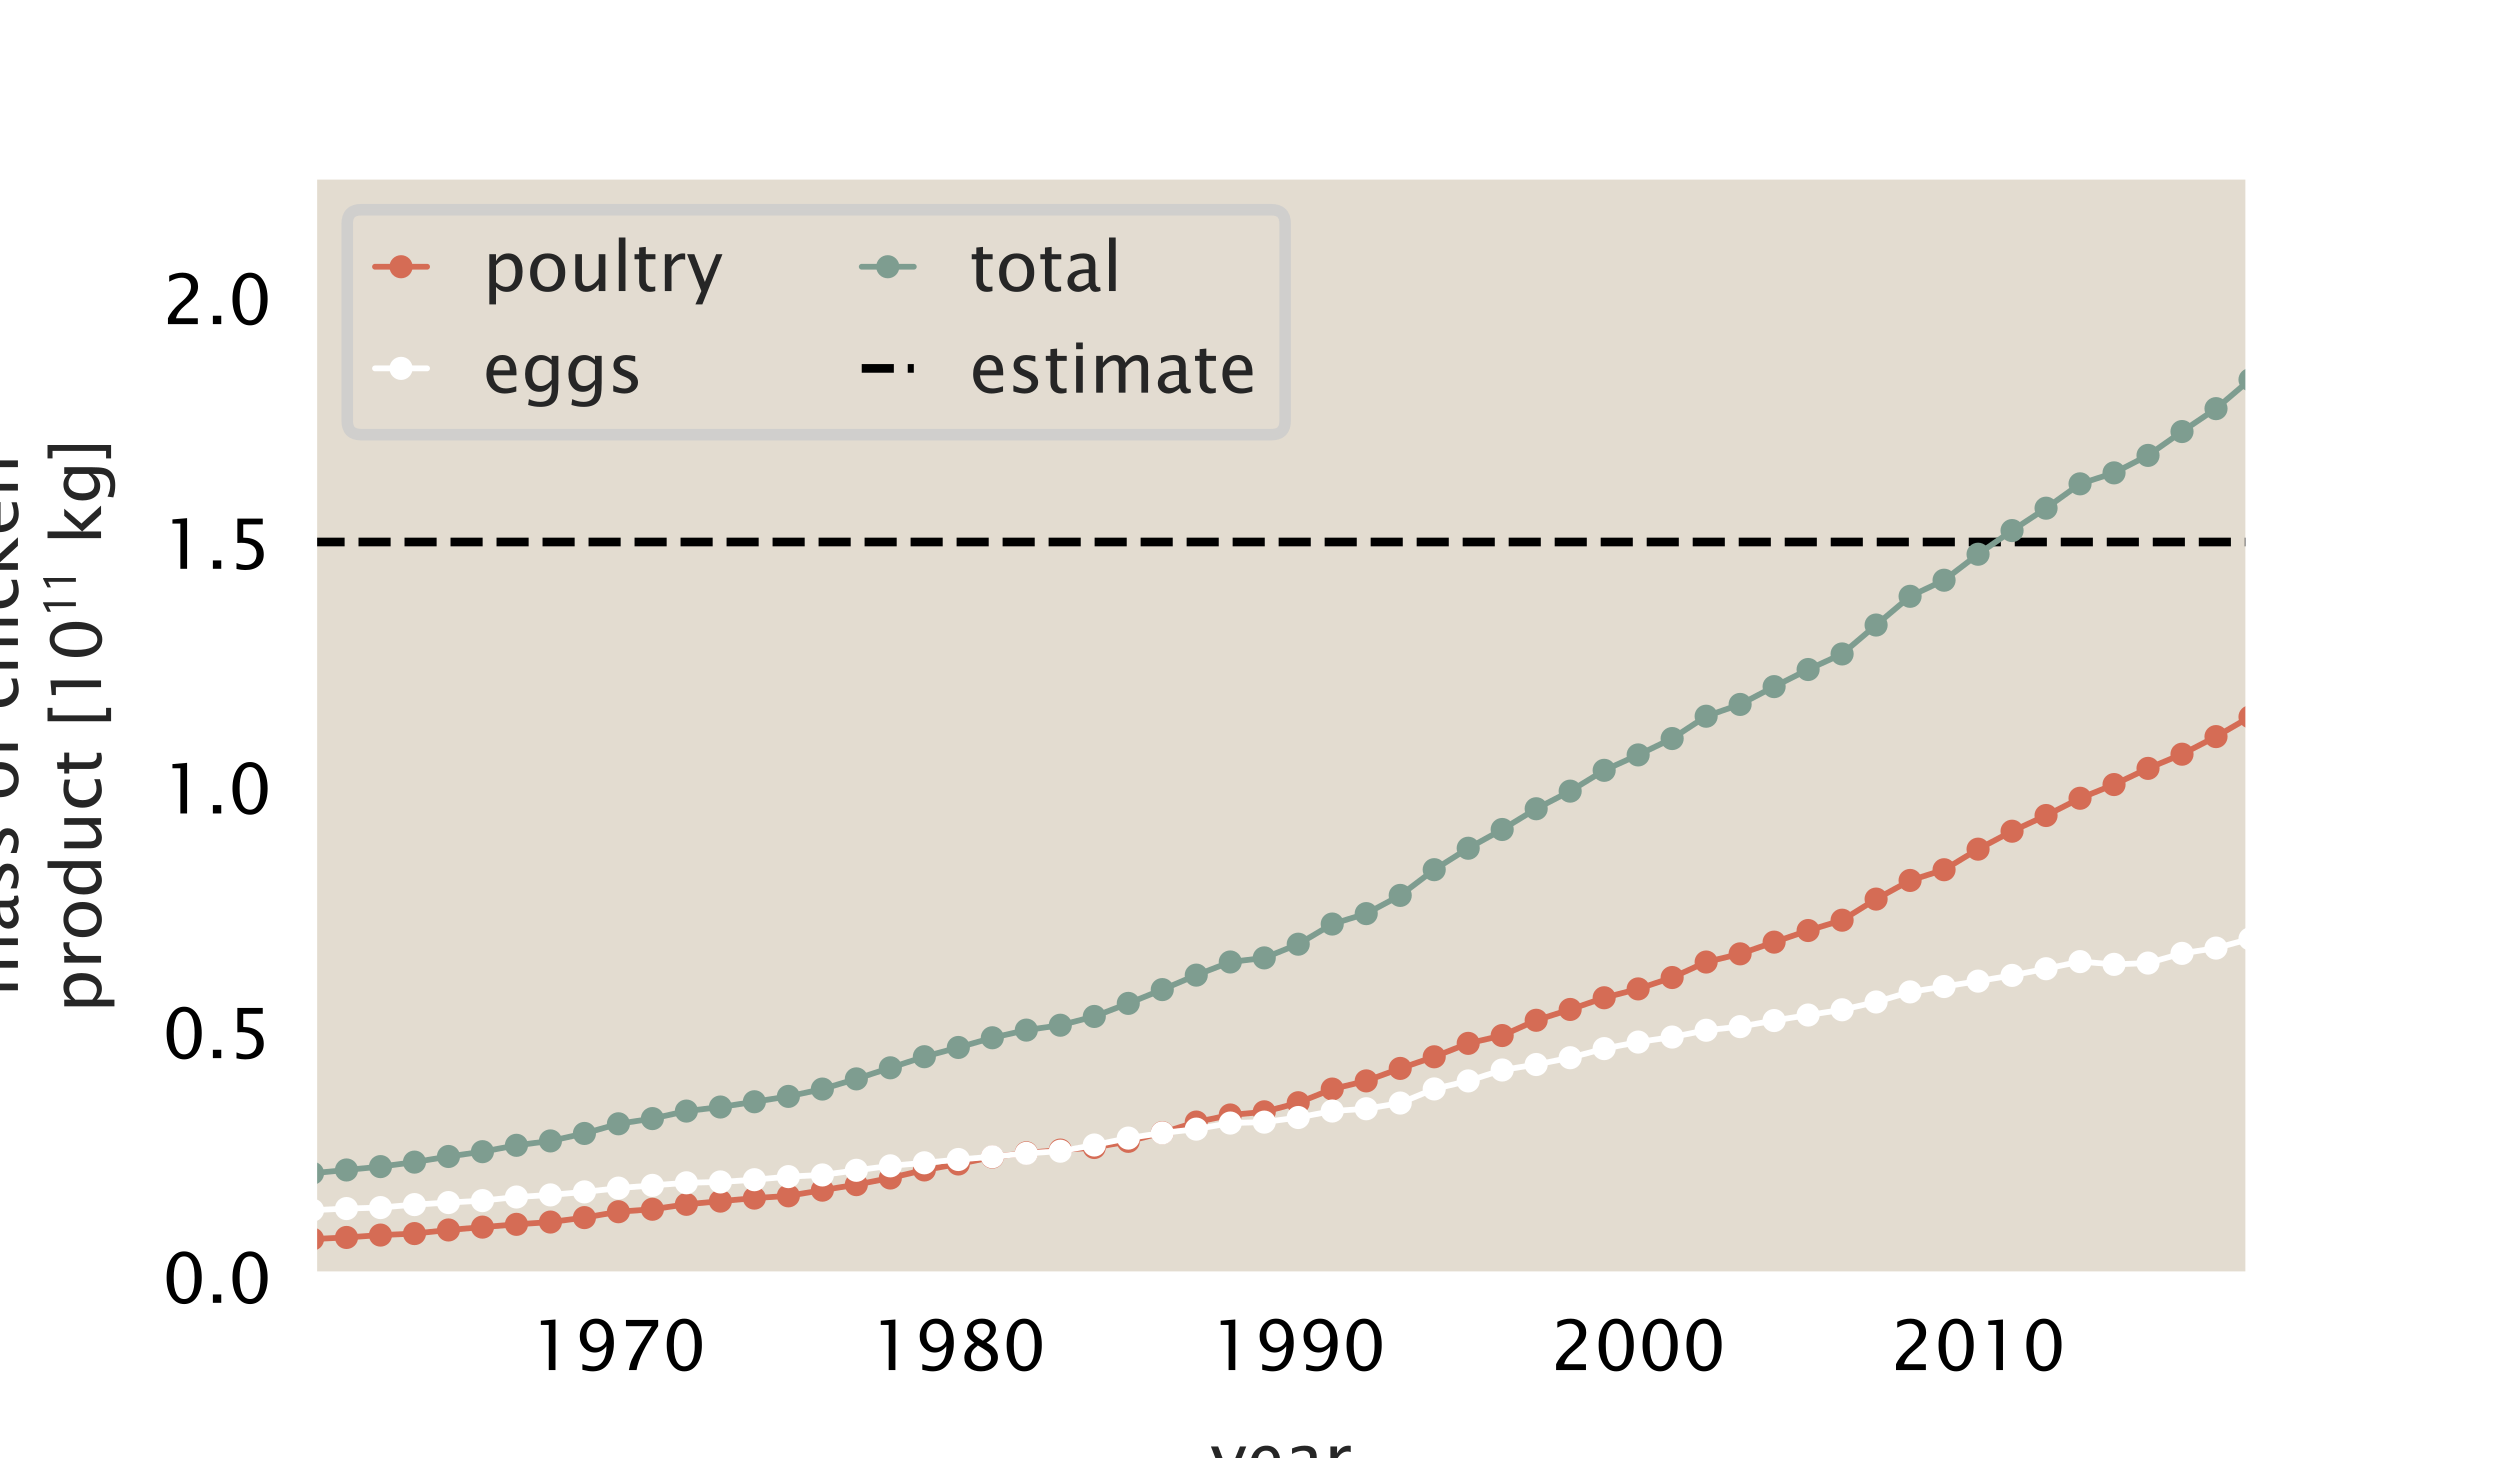 <?xml version="1.0" encoding="utf-8" standalone="no"?>
<!DOCTYPE svg PUBLIC "-//W3C//DTD SVG 1.1//EN"
  "http://www.w3.org/Graphics/SVG/1.1/DTD/svg11.dtd">
<!-- Created with matplotlib (https://matplotlib.org/) -->
<svg height="126pt" version="1.1" viewBox="0 0 216 126" width="216pt" xmlns="http://www.w3.org/2000/svg" xmlns:xlink="http://www.w3.org/1999/xlink">
 <defs>
  <style type="text/css">
*{stroke-linecap:butt;stroke-linejoin:round;}
  </style>
 </defs>
 <g id="figure_1">
  <g id="patch_1">
   <path d="M 0 126 
L 216 126 
L 216 0 
L 0 0 
z
" style="fill:#ffffff;"/>
  </g>
  <g id="axes_1">
   <g id="patch_2">
    <path d="M 27 110.25 
L 194.4 110.25 
L 194.4 15.12 
L 27 15.12 
z
" style="fill:#e3dcd0;"/>
   </g>
   <g id="matplotlib.axis_1">
    <g id="xtick_1">
     <g id="text_1">
      <!-- 1970 -->
      <defs>
       <path d="M 26.172 0 
L 26.172 65.047 
L 14.75 65.047 
L 14.75 71.094 
L 35.844 72.906 
L 35.844 0 
z
" id="LucidaSansUnicode-49"/>
       <path d="M 11.375 0.438 
L 11.375 8.594 
Q 20.562 5.422 27 5.422 
Q 35.984 5.422 41.031 13.062 
Q 46.094 20.703 46.094 34.328 
Q 38.766 25.297 29.438 25.297 
Q 20.312 25.297 13.969 32 
Q 7.625 38.719 7.625 48.391 
Q 7.625 59.469 14.375 66.766 
Q 21.141 74.078 31.391 74.078 
Q 43.172 74.078 49.953 64.625 
Q 56.734 55.172 56.734 38.766 
Q 56.734 28.328 53.469 19.109 
Q 50.203 9.906 44.672 4.781 
Q 37.594 -1.812 26.078 -1.812 
Q 20.406 -1.812 11.375 0.438 
z
M 17.234 50.047 
Q 17.234 41.797 20.984 37.016 
Q 24.75 32.234 31.156 32.234 
Q 37.312 32.234 41.625 36.375 
Q 45.953 40.531 45.953 46.391 
Q 45.953 55.609 41.766 61.25 
Q 37.594 66.891 30.812 66.891 
Q 24.469 66.891 20.844 62.391 
Q 17.234 57.906 17.234 50.047 
z
" id="LucidaSansUnicode-57"/>
       <path d="M 15.047 0 
Q 16.453 8.453 19.062 14.594 
Q 21.688 20.75 28.328 31.5 
L 48.047 63.234 
L 10.844 63.234 
L 10.844 72.266 
L 57.234 72.266 
L 57.234 63.234 
Q 29.438 22.266 26.125 0 
z
" id="LucidaSansUnicode-55"/>
       <path d="M 31.641 -1.812 
Q 20.266 -1.812 13.297 8.609 
Q 6.344 19.047 6.344 36.141 
Q 6.344 53.219 13.297 63.641 
Q 20.266 74.078 31.641 74.078 
Q 43.062 74.078 50 63.672 
Q 56.938 53.266 56.938 36.141 
Q 56.938 19.047 50 8.609 
Q 43.062 -1.812 31.641 -1.812 
z
M 31.641 5.422 
Q 46.734 5.422 46.734 36.141 
Q 46.734 66.844 31.641 66.844 
Q 16.609 66.844 16.609 36.141 
Q 16.609 5.422 31.641 5.422 
z
" id="LucidaSansUnicode-48"/>
      </defs>
      <g transform="translate(45.843 118.376)scale(0.06 -0.06)">
       <use xlink:href="#LucidaSansUnicode-49"/>
       <use x="63.232" xlink:href="#LucidaSansUnicode-57"/>
       <use x="126.465" xlink:href="#LucidaSansUnicode-55"/>
       <use x="189.697" xlink:href="#LucidaSansUnicode-48"/>
      </g>
     </g>
    </g>
    <g id="xtick_2">
     <g id="text_2">
      <!-- 1980 -->
      <defs>
       <path d="M 23 39.359 
Q 17.047 43.5 14.719 47.062 
Q 12.406 50.641 12.406 55.672 
Q 12.406 63.875 18.406 69 
Q 24.422 74.125 34.078 74.125 
Q 43.016 74.125 48.562 69.781 
Q 54.109 65.438 54.109 58.5 
Q 54.109 48 40.625 39.359 
Q 56.984 31.344 56.984 18.703 
Q 56.984 9.672 50.141 3.922 
Q 43.312 -1.812 32.562 -1.812 
Q 21.828 -1.812 15.234 3.578 
Q 8.641 8.984 8.641 17.781 
Q 8.641 30.766 23 39.359 
z
M 35.25 42.391 
Q 45.359 49.031 45.359 57.172 
Q 45.359 61.531 41.969 64.188 
Q 38.578 66.844 33.109 66.844 
Q 27.781 66.844 24.453 64.234 
Q 21.141 61.625 21.141 57.469 
Q 21.141 53.422 24.141 50.188 
Q 27.156 46.969 35.25 42.391 
z
M 28.219 35.453 
Q 22.406 30.953 20.328 27.609 
Q 18.266 24.266 18.266 19.281 
Q 18.266 13.094 22.266 9.25 
Q 26.266 5.422 32.812 5.422 
Q 39.109 5.422 43.094 8.688 
Q 47.078 11.969 47.078 17.188 
Q 47.078 21.391 44.609 24.297 
Q 42.141 27.203 35.062 31.391 
z
" id="LucidaSansUnicode-56"/>
      </defs>
      <g transform="translate(75.212 118.376)scale(0.06 -0.06)">
       <use xlink:href="#LucidaSansUnicode-49"/>
       <use x="63.232" xlink:href="#LucidaSansUnicode-57"/>
       <use x="126.465" xlink:href="#LucidaSansUnicode-56"/>
       <use x="189.697" xlink:href="#LucidaSansUnicode-48"/>
      </g>
     </g>
    </g>
    <g id="xtick_3">
     <g id="text_3">
      <!-- 1990 -->
      <g transform="translate(104.58 118.376)scale(0.06 -0.06)">
       <use xlink:href="#LucidaSansUnicode-49"/>
       <use x="63.232" xlink:href="#LucidaSansUnicode-57"/>
       <use x="126.465" xlink:href="#LucidaSansUnicode-57"/>
       <use x="189.697" xlink:href="#LucidaSansUnicode-48"/>
      </g>
     </g>
    </g>
    <g id="xtick_4">
     <g id="text_4">
      <!-- 2000 -->
      <defs>
       <path d="M 8.297 0 
L 8.297 8.453 
Q 12.5 18.266 25.297 29.828 
L 30.812 34.766 
Q 41.453 44.391 41.453 53.859 
Q 41.453 59.906 37.812 63.375 
Q 34.188 66.844 27.781 66.844 
Q 20.312 66.844 10.109 61.031 
L 10.109 69.531 
Q 19.734 74.078 29.25 74.078 
Q 39.406 74.078 45.531 68.609 
Q 51.656 63.141 51.656 54.109 
Q 51.656 47.609 48.547 42.578 
Q 45.453 37.547 37.016 30.375 
L 33.297 27.203 
Q 21.734 17.391 19.922 8.453 
L 51.312 8.453 
L 51.312 0 
z
" id="LucidaSansUnicode-50"/>
      </defs>
      <g transform="translate(133.949 118.376)scale(0.06 -0.06)">
       <use xlink:href="#LucidaSansUnicode-50"/>
       <use x="63.232" xlink:href="#LucidaSansUnicode-48"/>
       <use x="126.465" xlink:href="#LucidaSansUnicode-48"/>
       <use x="189.697" xlink:href="#LucidaSansUnicode-48"/>
      </g>
     </g>
    </g>
    <g id="xtick_5">
     <g id="text_5">
      <!-- 2010 -->
      <g transform="translate(163.317 118.376)scale(0.06 -0.06)">
       <use xlink:href="#LucidaSansUnicode-50"/>
       <use x="63.232" xlink:href="#LucidaSansUnicode-48"/>
       <use x="126.465" xlink:href="#LucidaSansUnicode-49"/>
       <use x="189.697" xlink:href="#LucidaSansUnicode-48"/>
      </g>
     </g>
    </g>
    <g id="text_6">
     <!-- year -->
     <defs>
      <path d="M 12.703 -19.281 
L 21.297 0 
L 0.781 53.031 
L 11.188 53.031 
L 26.375 13.094 
L 42.578 53.031 
L 51.656 53.031 
L 22.703 -19.281 
z
" id="LucidaSansUnicode-121"/>
      <path d="M 48.484 1.703 
Q 38.812 -1.219 31.938 -1.219 
Q 20.172 -1.219 12.797 6.562 
Q 5.422 14.359 5.422 26.766 
Q 5.422 38.812 11.938 46.531 
Q 18.453 54.25 28.609 54.25 
Q 38.234 54.25 43.484 47.391 
Q 48.734 40.531 48.734 27.938 
L 48.688 25 
L 15.234 25 
Q 17.328 6.109 33.734 6.109 
Q 39.75 6.109 48.484 9.328 
z
M 15.672 32.234 
L 39.062 32.234 
Q 39.062 47.016 28.031 47.016 
Q 16.938 47.016 15.672 32.234 
z
" id="LucidaSansUnicode-101"/>
      <path d="M 36.969 6.734 
Q 28.328 -1.219 20.312 -1.219 
Q 13.719 -1.219 9.375 2.906 
Q 5.031 7.031 5.031 13.328 
Q 5.031 22.016 12.328 26.672 
Q 19.625 31.344 33.297 31.344 
L 35.547 31.344 
L 35.547 37.75 
Q 35.547 46.969 25.922 46.969 
Q 18.453 46.969 9.625 42.281 
L 9.625 50.25 
Q 19.344 54.203 27.938 54.203 
Q 36.766 54.203 40.969 50.172 
Q 45.172 46.141 45.172 37.75 
L 45.172 13.719 
Q 45.172 5.469 50.25 5.469 
Q 50.875 5.469 52.094 5.672 
L 52.781 0.344 
Q 49.516 -1.219 45.562 -1.219 
Q 38.812 -1.219 36.969 6.734 
z
M 35.547 11.969 
L 35.547 25.688 
L 32.469 25.781 
Q 24.469 25.781 19.562 22.797 
Q 14.656 19.828 14.656 14.891 
Q 14.656 11.422 17.094 9.031 
Q 19.531 6.641 23.047 6.641 
Q 29.047 6.641 35.547 11.969 
z
" id="LucidaSansUnicode-97"/>
      <path d="M 9.625 0 
L 9.625 53.031 
L 19.234 53.031 
L 19.234 43.062 
Q 24.953 54.203 35.844 54.203 
Q 37.312 54.203 38.922 53.953 
L 38.922 44.969 
Q 36.422 45.797 34.516 45.797 
Q 25.391 45.797 19.234 34.969 
L 19.234 0 
z
" id="LucidaSansUnicode-114"/>
     </defs>
     <g style="fill:#262626;" transform="translate(104.577 128.158)scale(0.06 -0.06)">
      <use xlink:href="#LucidaSansUnicode-121"/>
      <use x="52.246" xlink:href="#LucidaSansUnicode-101"/>
      <use x="107.959" xlink:href="#LucidaSansUnicode-97"/>
      <use x="163.184" xlink:href="#LucidaSansUnicode-114"/>
     </g>
    </g>
   </g>
   <g id="matplotlib.axis_2">
    <g id="ytick_1">
     <g id="text_7">
      <!-- 0.0 -->
      <defs>
       <path d="M 9.766 0 
L 9.766 12.062 
L 21.828 12.062 
L 21.828 0 
z
" id="LucidaSansUnicode-46"/>
      </defs>
      <g transform="translate(14.013 112.563)scale(0.06 -0.06)">
       <use xlink:href="#LucidaSansUnicode-48"/>
       <use x="63.232" xlink:href="#LucidaSansUnicode-46"/>
       <use x="94.873" xlink:href="#LucidaSansUnicode-48"/>
      </g>
     </g>
    </g>
    <g id="ytick_2">
     <g id="text_8">
      <!-- 0.5 -->
      <defs>
       <path d="M 12.156 -0.297 
L 12.156 8.297 
Q 19.344 5.422 25.828 5.422 
Q 32.953 5.422 37.031 9.609 
Q 41.109 13.812 41.109 21.188 
Q 41.109 29.109 35.344 33.281 
Q 29.594 37.453 18.703 37.453 
Q 16.156 37.453 13.375 37.109 
L 13.375 72.266 
L 49.953 72.266 
L 49.953 63.875 
L 21.828 63.875 
L 21.828 44.828 
Q 35.75 44.828 43.562 38.422 
Q 51.375 32.031 51.375 20.703 
Q 51.375 10.156 44.266 4.172 
Q 37.156 -1.812 24.656 -1.812 
Q 19.094 -1.812 12.156 -0.297 
z
" id="LucidaSansUnicode-53"/>
      </defs>
      <g transform="translate(14.013 91.423)scale(0.06 -0.06)">
       <use xlink:href="#LucidaSansUnicode-48"/>
       <use x="63.232" xlink:href="#LucidaSansUnicode-46"/>
       <use x="94.873" xlink:href="#LucidaSansUnicode-53"/>
      </g>
     </g>
    </g>
    <g id="ytick_3">
     <g id="text_9">
      <!-- 1.0 -->
      <g transform="translate(14.013 70.283)scale(0.06 -0.06)">
       <use xlink:href="#LucidaSansUnicode-49"/>
       <use x="63.232" xlink:href="#LucidaSansUnicode-46"/>
       <use x="94.873" xlink:href="#LucidaSansUnicode-48"/>
      </g>
     </g>
    </g>
    <g id="ytick_4">
     <g id="text_10">
      <!-- 1.5 -->
      <g transform="translate(14.013 49.143)scale(0.06 -0.06)">
       <use xlink:href="#LucidaSansUnicode-49"/>
       <use x="63.232" xlink:href="#LucidaSansUnicode-46"/>
       <use x="94.873" xlink:href="#LucidaSansUnicode-53"/>
      </g>
     </g>
    </g>
    <g id="ytick_5">
     <g id="text_11">
      <!-- 2.0 -->
      <g transform="translate(14.013 28.003)scale(0.06 -0.06)">
       <use xlink:href="#LucidaSansUnicode-50"/>
       <use x="63.232" xlink:href="#LucidaSansUnicode-46"/>
       <use x="94.873" xlink:href="#LucidaSansUnicode-48"/>
      </g>
     </g>
    </g>
    <g id="text_12">
     <!-- mass of chicken -->
     <defs>
      <path d="M 9.625 0 
L 9.625 53.031 
L 19.234 53.031 
L 19.234 43.062 
Q 26.266 54.203 37.312 54.203 
Q 47.953 54.203 51.812 43.062 
Q 58.641 54.25 69.578 54.25 
Q 76.562 54.25 80.438 50.125 
Q 84.328 46 84.328 38.578 
L 84.328 0 
L 74.656 0 
L 74.656 37.062 
Q 74.656 46.141 67.484 46.141 
Q 60.016 46.141 51.812 35.547 
L 51.812 0 
L 42.141 0 
L 42.141 37.062 
Q 42.141 46.188 34.812 46.188 
Q 27.547 46.188 19.234 35.547 
L 19.234 0 
z
" id="LucidaSansUnicode-109"/>
      <path d="M 7.672 1.859 
L 7.672 10.688 
Q 17.094 6 24.078 6 
Q 28.219 6 30.953 8.25 
Q 33.688 10.5 33.688 13.875 
Q 33.688 18.797 26.031 22.016 
L 20.406 24.422 
Q 7.953 29.594 7.953 39.312 
Q 7.953 46.234 12.859 50.219 
Q 17.781 54.203 26.312 54.203 
Q 30.766 54.203 37.312 52.984 
L 39.312 52.594 
L 39.312 44.578 
Q 31.25 46.969 26.469 46.969 
Q 22.266 46.969 19.75 45.141 
Q 17.234 43.312 17.234 40.234 
Q 17.234 35.891 24.266 32.906 
L 28.906 30.953 
Q 36.766 27.641 40.031 23.953 
Q 43.312 20.266 43.312 14.75 
Q 43.312 7.766 37.797 3.266 
Q 32.281 -1.219 23.688 -1.219 
Q 17.094 -1.219 7.672 1.859 
z
" id="LucidaSansUnicode-115"/>
      <path id="LucidaSansUnicode-32"/>
      <path d="M 30.719 -1.219 
Q 19.047 -1.219 12.234 6.25 
Q 5.422 13.719 5.422 26.516 
Q 5.422 39.312 12.234 46.75 
Q 19.047 54.203 30.719 54.203 
Q 42.391 54.203 49.188 46.75 
Q 56 39.312 56 26.516 
Q 56 13.719 49.188 6.25 
Q 42.391 -1.219 30.719 -1.219 
z
M 30.719 6 
Q 37.891 6 41.844 11.375 
Q 45.797 16.75 45.797 26.516 
Q 45.797 36.281 41.844 41.625 
Q 37.891 46.969 30.719 46.969 
Q 23.531 46.969 19.594 41.625 
Q 15.672 36.281 15.672 26.516 
Q 15.672 16.75 19.594 11.375 
Q 23.531 6 30.719 6 
z
" id="LucidaSansUnicode-111"/>
      <path d="M 11.422 0 
L 11.422 45.797 
L 3.906 45.797 
L 3.906 53.031 
L 11.422 53.031 
L 11.422 59.375 
Q 11.422 78.328 28.719 78.328 
Q 33.547 78.328 39.703 76.703 
L 39.703 69.094 
Q 33.203 71.094 29.297 71.094 
Q 24.562 71.094 22.828 68.812 
Q 21.094 66.547 21.094 60.406 
L 21.094 53.031 
L 34.328 53.031 
L 34.328 45.797 
L 21.094 45.797 
L 21.094 0 
z
" id="LucidaSansUnicode-102"/>
      <path d="M 46.438 1.609 
Q 37.109 -1.219 30.328 -1.219 
Q 19.578 -1.219 12.5 6.734 
Q 5.422 14.703 5.422 26.812 
Q 5.422 39.75 12.422 46.969 
Q 19.438 54.203 31.984 54.203 
Q 38.188 54.203 45.844 52.484 
L 45.844 44.438 
Q 37.703 46.828 32.562 46.828 
Q 25.141 46.828 20.703 41.281 
Q 16.266 35.75 16.266 26.516 
Q 16.266 17.578 20.844 12.062 
Q 25.438 6.547 32.859 6.547 
Q 39.453 6.547 46.438 9.906 
z
" id="LucidaSansUnicode-99"/>
      <path d="M 9.625 0 
L 9.625 77.094 
L 19.234 77.094 
L 19.234 43.062 
Q 26.859 54.203 37.891 54.203 
Q 44.828 54.203 48.906 49.828 
Q 52.984 45.453 52.984 38.094 
L 52.984 0 
L 43.359 0 
L 43.359 34.969 
Q 43.359 40.875 41.625 43.391 
Q 39.891 45.906 35.891 45.906 
Q 27.047 45.906 19.234 34.328 
L 19.234 0 
z
" id="LucidaSansUnicode-104"/>
      <path d="M 9.625 0 
L 9.625 53.031 
L 19.234 53.031 
L 19.234 0 
z
M 9.625 62.641 
L 9.625 72.266 
L 19.234 72.266 
L 19.234 62.641 
z
" id="LucidaSansUnicode-105"/>
      <path d="M 9.625 0 
L 9.625 77.094 
L 19.234 77.094 
L 19.234 27.297 
L 41.703 53.031 
L 52.047 53.031 
L 30.609 28.266 
L 56.5 0 
L 44.188 0 
L 19.234 27.203 
L 19.234 0 
z
" id="LucidaSansUnicode-107"/>
      <path d="M 9.625 0 
L 9.625 53.031 
L 19.234 53.031 
L 19.234 43.062 
Q 26.859 54.203 37.891 54.203 
Q 44.828 54.203 48.906 49.828 
Q 52.984 45.453 52.984 38.094 
L 52.984 0 
L 43.359 0 
L 43.359 34.969 
Q 43.359 40.875 41.625 43.391 
Q 39.891 45.906 35.891 45.906 
Q 27.047 45.906 19.234 34.328 
L 19.234 0 
z
" id="LucidaSansUnicode-110"/>
     </defs>
     <g style="fill:#262626;" transform="translate(1.549 86.135)rotate(-90)scale(0.06 -0.06)">
      <use xlink:href="#LucidaSansUnicode-109"/>
      <use x="93.359" xlink:href="#LucidaSansUnicode-97"/>
      <use x="148.584" xlink:href="#LucidaSansUnicode-115"/>
      <use x="199.561" xlink:href="#LucidaSansUnicode-115"/>
      <use x="250.537" xlink:href="#LucidaSansUnicode-32"/>
      <use x="282.178" xlink:href="#LucidaSansUnicode-111"/>
      <use x="343.604" xlink:href="#LucidaSansUnicode-102"/>
      <use x="380.371" xlink:href="#LucidaSansUnicode-32"/>
      <use x="412.012" xlink:href="#LucidaSansUnicode-99"/>
      <use x="463.232" xlink:href="#LucidaSansUnicode-104"/>
      <use x="525.293" xlink:href="#LucidaSansUnicode-105"/>
      <use x="554.199" xlink:href="#LucidaSansUnicode-99"/>
      <use x="605.42" xlink:href="#LucidaSansUnicode-107"/>
      <use x="663.867" xlink:href="#LucidaSansUnicode-101"/>
      <use x="719.58" xlink:href="#LucidaSansUnicode-110"/>
     </g>
     <!-- product [10$^{11}$ kg] -->
     <defs>
      <path d="M 9.625 -19.281 
L 9.625 53.031 
L 19.234 53.031 
L 19.234 43.062 
Q 25.141 54.203 36.969 54.203 
Q 46.531 54.203 52.016 47.219 
Q 57.516 40.234 57.516 28.125 
Q 57.516 14.938 51.281 6.859 
Q 45.062 -1.219 34.906 -1.219 
Q 25.484 -1.219 19.234 6 
L 19.234 -19.281 
z
M 19.234 12.641 
Q 26.656 6 33.406 6 
Q 40.047 6 43.656 11.547 
Q 47.266 17.094 47.266 27.156 
Q 47.266 45.797 34.969 45.797 
Q 26.906 45.797 19.234 37.062 
z
" id="LucidaSansUnicode-112"/>
      <path d="M 43.656 0 
L 43.656 9.969 
Q 37.797 -1.219 25.984 -1.219 
Q 16.406 -1.219 10.906 5.766 
Q 5.422 12.75 5.422 24.859 
Q 5.422 38.094 11.641 46.141 
Q 17.875 54.203 28.031 54.203 
Q 37.453 54.203 43.656 46.969 
L 43.656 77.094 
L 53.328 77.094 
L 53.328 0 
z
M 43.656 40.375 
Q 36.188 46.969 29.5 46.969 
Q 22.906 46.969 19.281 41.453 
Q 15.672 35.938 15.672 25.828 
Q 15.672 7.234 27.984 7.234 
Q 35.984 7.234 43.656 15.969 
z
" id="LucidaSansUnicode-100"/>
      <path d="M 42.781 0 
L 42.781 9.969 
Q 35.109 -1.219 24.172 -1.219 
Q 17.234 -1.219 13.125 3.141 
Q 9.031 7.516 9.031 14.938 
L 9.031 53.031 
L 18.656 53.031 
L 18.656 18.062 
Q 18.656 12.109 20.391 9.594 
Q 22.125 7.078 26.172 7.078 
Q 34.969 7.078 42.781 18.656 
L 42.781 53.031 
L 52.391 53.031 
L 52.391 0 
z
" id="LucidaSansUnicode-117"/>
      <path d="M 33.25 0 
Q 28.812 -1.219 25.531 -1.219 
Q 18.219 -1.219 14.109 2.969 
Q 10.016 7.172 10.016 14.656 
L 10.016 45.797 
L 3.375 45.797 
L 3.375 53.031 
L 10.016 53.031 
L 10.016 62.641 
L 19.625 63.578 
L 19.625 53.031 
L 33.5 53.031 
L 33.5 45.797 
L 19.625 45.797 
L 19.625 16.406 
Q 19.625 6 28.609 6 
Q 30.516 6 33.25 6.641 
z
" id="LucidaSansUnicode-116"/>
      <path d="M 9.625 -14.453 
L 9.625 77.094 
L 28.906 77.094 
L 28.906 69.875 
L 18.062 69.875 
L 18.062 -7.234 
L 28.906 -7.234 
L 28.906 -14.453 
z
" id="LucidaSansUnicode-91"/>
      <path d="M 30.203 0 
L 22.297 0 
L 22.297 57 
Q 20.094 56 15.75 53.75 
Q 11.406 51.5 10.797 51.203 
L 10.797 58.5 
L 28.797 67.703 
L 30.203 67.203 
z
" id="STIXGeneral-Regular-120803"/>
      <path d="M 9.812 -17.625 
L 10.938 -9.281 
Q 19.281 -13.234 27.438 -13.234 
Q 43.656 -13.234 43.656 4 
L 43.656 12.359 
Q 41.156 7.078 36.547 4.141 
Q 31.938 1.219 26.266 1.219 
Q 16.656 1.219 11.031 8.125 
Q 5.422 15.047 5.422 26.859 
Q 5.422 38.969 11.812 46.578 
Q 18.219 54.203 28.375 54.203 
Q 37.25 54.203 43.656 46.969 
L 43.656 53.031 
L 53.328 53.031 
L 53.328 14.453 
Q 53.328 2 52.031 -3.984 
Q 50.734 -9.969 47.172 -13.766 
Q 40.875 -20.453 27.484 -20.453 
Q 18.312 -20.453 9.812 -17.625 
z
M 43.656 18.359 
L 43.656 40.375 
Q 37.312 46.969 29.828 46.969 
Q 23.188 46.969 19.422 41.641 
Q 15.672 36.328 15.672 26.906 
Q 15.672 9.625 27.938 9.625 
Q 36.281 9.625 43.656 18.359 
z
" id="LucidaSansUnicode-103"/>
      <path d="M 22.906 77.094 
L 22.906 -14.453 
L 3.609 -14.453 
L 3.609 -7.234 
L 14.453 -7.234 
L 14.453 69.875 
L 3.609 69.875 
L 3.609 77.094 
z
" id="LucidaSansUnicode-93"/>
     </defs>
     <g style="fill:#262626;" transform="translate(8.753 87.525)rotate(-90)scale(0.06 -0.06)">
      <use transform="translate(0 0.37)" xlink:href="#LucidaSansUnicode-112"/>
      <use transform="translate(62.939 0.37)" xlink:href="#LucidaSansUnicode-114"/>
      <use transform="translate(103.857 0.37)" xlink:href="#LucidaSansUnicode-111"/>
      <use transform="translate(165.283 0.37)" xlink:href="#LucidaSansUnicode-100"/>
      <use transform="translate(228.223 0.37)" xlink:href="#LucidaSansUnicode-117"/>
      <use transform="translate(290.283 0.37)" xlink:href="#LucidaSansUnicode-99"/>
      <use transform="translate(341.504 0.37)" xlink:href="#LucidaSansUnicode-116"/>
      <use transform="translate(378.906 0.37)" xlink:href="#LucidaSansUnicode-32"/>
      <use transform="translate(410.547 0.37)" xlink:href="#LucidaSansUnicode-91"/>
      <use transform="translate(443.066 0.37)" xlink:href="#LucidaSansUnicode-49"/>
      <use transform="translate(506.299 0.37)" xlink:href="#LucidaSansUnicode-48"/>
      <use transform="translate(570.324 36.608)scale(0.7)" xlink:href="#STIXGeneral-Regular-120803"/>
      <use transform="translate(605.324 36.608)scale(0.7)" xlink:href="#STIXGeneral-Regular-120803"/>
      <use transform="translate(642.589 0.37)" xlink:href="#LucidaSansUnicode-32"/>
      <use transform="translate(674.229 0.37)" xlink:href="#LucidaSansUnicode-107"/>
      <use transform="translate(732.677 0.37)" xlink:href="#LucidaSansUnicode-103"/>
      <use transform="translate(795.03 0.37)" xlink:href="#LucidaSansUnicode-93"/>
     </g>
    </g>
   </g>
   <g id="LineCollection_1">
    <path clip-path="url(#p32954966db)" d="M 27 46.83 
L 194.4 46.83 
" style="fill:none;stroke:#000000;stroke-dasharray:2.775,1.2;stroke-dashoffset:0;stroke-width:0.75;"/>
   </g>
   <g id="line2d_1">
    <path clip-path="url(#p32954966db)" d="M 27 107.055 
L 29.937 106.916 
L 32.874 106.71 
L 35.811 106.581 
L 38.747 106.269 
L 41.684 106.023 
L 44.621 105.783 
L 47.558 105.586 
L 50.495 105.201 
L 53.432 104.694 
L 56.368 104.479 
L 59.305 104.054 
L 62.242 103.777 
L 65.179 103.516 
L 68.116 103.32 
L 71.053 102.83 
L 73.989 102.353 
L 76.926 101.78 
L 79.863 101.084 
L 82.8 100.569 
L 85.737 99.971 
L 88.674 99.602 
L 91.611 99.367 
L 94.547 99.144 
L 97.484 98.613 
L 100.421 97.865 
L 103.358 96.945 
L 106.295 96.334 
L 109.232 96.061 
L 112.168 95.276 
L 115.105 94.095 
L 118.042 93.39 
L 120.979 92.311 
L 123.916 91.307 
L 126.853 90.147 
L 129.789 89.471 
L 132.726 88.152 
L 135.663 87.217 
L 138.6 86.207 
L 141.537 85.442 
L 144.474 84.458 
L 147.411 83.12 
L 150.347 82.413 
L 153.284 81.4 
L 156.221 80.397 
L 159.158 79.505 
L 162.095 77.682 
L 165.032 76.071 
L 167.968 75.145 
L 170.905 73.368 
L 173.842 71.817 
L 176.779 70.46 
L 179.716 68.97 
L 182.653 67.785 
L 185.589 66.389 
L 188.526 65.163 
L 191.463 63.642 
L 194.4 61.938 
" style="fill:none;stroke:#d56c55;stroke-linecap:round;stroke-width:0.5;"/>
    <defs>
     <path d="M 0 0.5 
C 0.133 0.5 0.26 0.447 0.354 0.354 
C 0.447 0.26 0.5 0.133 0.5 0 
C 0.5 -0.133 0.447 -0.26 0.354 -0.354 
C 0.26 -0.447 0.133 -0.5 0 -0.5 
C -0.133 -0.5 -0.26 -0.447 -0.354 -0.354 
C -0.447 -0.26 -0.5 -0.133 -0.5 0 
C -0.5 0.133 -0.447 0.26 -0.354 0.354 
C -0.26 0.447 -0.133 0.5 0 0.5 
z
" id="m1b23a3c95e" style="stroke:#d56c55;"/>
    </defs>
    <g clip-path="url(#p32954966db)">
     <use style="fill:#d56c55;stroke:#d56c55;" x="27" xlink:href="#m1b23a3c95e" y="107.055"/>
     <use style="fill:#d56c55;stroke:#d56c55;" x="29.937" xlink:href="#m1b23a3c95e" y="106.916"/>
     <use style="fill:#d56c55;stroke:#d56c55;" x="32.874" xlink:href="#m1b23a3c95e" y="106.71"/>
     <use style="fill:#d56c55;stroke:#d56c55;" x="35.811" xlink:href="#m1b23a3c95e" y="106.581"/>
     <use style="fill:#d56c55;stroke:#d56c55;" x="38.747" xlink:href="#m1b23a3c95e" y="106.269"/>
     <use style="fill:#d56c55;stroke:#d56c55;" x="41.684" xlink:href="#m1b23a3c95e" y="106.023"/>
     <use style="fill:#d56c55;stroke:#d56c55;" x="44.621" xlink:href="#m1b23a3c95e" y="105.783"/>
     <use style="fill:#d56c55;stroke:#d56c55;" x="47.558" xlink:href="#m1b23a3c95e" y="105.586"/>
     <use style="fill:#d56c55;stroke:#d56c55;" x="50.495" xlink:href="#m1b23a3c95e" y="105.201"/>
     <use style="fill:#d56c55;stroke:#d56c55;" x="53.432" xlink:href="#m1b23a3c95e" y="104.694"/>
     <use style="fill:#d56c55;stroke:#d56c55;" x="56.368" xlink:href="#m1b23a3c95e" y="104.479"/>
     <use style="fill:#d56c55;stroke:#d56c55;" x="59.305" xlink:href="#m1b23a3c95e" y="104.054"/>
     <use style="fill:#d56c55;stroke:#d56c55;" x="62.242" xlink:href="#m1b23a3c95e" y="103.777"/>
     <use style="fill:#d56c55;stroke:#d56c55;" x="65.179" xlink:href="#m1b23a3c95e" y="103.516"/>
     <use style="fill:#d56c55;stroke:#d56c55;" x="68.116" xlink:href="#m1b23a3c95e" y="103.32"/>
     <use style="fill:#d56c55;stroke:#d56c55;" x="71.053" xlink:href="#m1b23a3c95e" y="102.83"/>
     <use style="fill:#d56c55;stroke:#d56c55;" x="73.989" xlink:href="#m1b23a3c95e" y="102.353"/>
     <use style="fill:#d56c55;stroke:#d56c55;" x="76.926" xlink:href="#m1b23a3c95e" y="101.78"/>
     <use style="fill:#d56c55;stroke:#d56c55;" x="79.863" xlink:href="#m1b23a3c95e" y="101.084"/>
     <use style="fill:#d56c55;stroke:#d56c55;" x="82.8" xlink:href="#m1b23a3c95e" y="100.569"/>
     <use style="fill:#d56c55;stroke:#d56c55;" x="85.737" xlink:href="#m1b23a3c95e" y="99.971"/>
     <use style="fill:#d56c55;stroke:#d56c55;" x="88.674" xlink:href="#m1b23a3c95e" y="99.602"/>
     <use style="fill:#d56c55;stroke:#d56c55;" x="91.611" xlink:href="#m1b23a3c95e" y="99.367"/>
     <use style="fill:#d56c55;stroke:#d56c55;" x="94.547" xlink:href="#m1b23a3c95e" y="99.144"/>
     <use style="fill:#d56c55;stroke:#d56c55;" x="97.484" xlink:href="#m1b23a3c95e" y="98.613"/>
     <use style="fill:#d56c55;stroke:#d56c55;" x="100.421" xlink:href="#m1b23a3c95e" y="97.865"/>
     <use style="fill:#d56c55;stroke:#d56c55;" x="103.358" xlink:href="#m1b23a3c95e" y="96.945"/>
     <use style="fill:#d56c55;stroke:#d56c55;" x="106.295" xlink:href="#m1b23a3c95e" y="96.334"/>
     <use style="fill:#d56c55;stroke:#d56c55;" x="109.232" xlink:href="#m1b23a3c95e" y="96.061"/>
     <use style="fill:#d56c55;stroke:#d56c55;" x="112.168" xlink:href="#m1b23a3c95e" y="95.276"/>
     <use style="fill:#d56c55;stroke:#d56c55;" x="115.105" xlink:href="#m1b23a3c95e" y="94.095"/>
     <use style="fill:#d56c55;stroke:#d56c55;" x="118.042" xlink:href="#m1b23a3c95e" y="93.39"/>
     <use style="fill:#d56c55;stroke:#d56c55;" x="120.979" xlink:href="#m1b23a3c95e" y="92.311"/>
     <use style="fill:#d56c55;stroke:#d56c55;" x="123.916" xlink:href="#m1b23a3c95e" y="91.307"/>
     <use style="fill:#d56c55;stroke:#d56c55;" x="126.853" xlink:href="#m1b23a3c95e" y="90.147"/>
     <use style="fill:#d56c55;stroke:#d56c55;" x="129.789" xlink:href="#m1b23a3c95e" y="89.471"/>
     <use style="fill:#d56c55;stroke:#d56c55;" x="132.726" xlink:href="#m1b23a3c95e" y="88.152"/>
     <use style="fill:#d56c55;stroke:#d56c55;" x="135.663" xlink:href="#m1b23a3c95e" y="87.217"/>
     <use style="fill:#d56c55;stroke:#d56c55;" x="138.6" xlink:href="#m1b23a3c95e" y="86.207"/>
     <use style="fill:#d56c55;stroke:#d56c55;" x="141.537" xlink:href="#m1b23a3c95e" y="85.442"/>
     <use style="fill:#d56c55;stroke:#d56c55;" x="144.474" xlink:href="#m1b23a3c95e" y="84.458"/>
     <use style="fill:#d56c55;stroke:#d56c55;" x="147.411" xlink:href="#m1b23a3c95e" y="83.12"/>
     <use style="fill:#d56c55;stroke:#d56c55;" x="150.347" xlink:href="#m1b23a3c95e" y="82.413"/>
     <use style="fill:#d56c55;stroke:#d56c55;" x="153.284" xlink:href="#m1b23a3c95e" y="81.4"/>
     <use style="fill:#d56c55;stroke:#d56c55;" x="156.221" xlink:href="#m1b23a3c95e" y="80.397"/>
     <use style="fill:#d56c55;stroke:#d56c55;" x="159.158" xlink:href="#m1b23a3c95e" y="79.505"/>
     <use style="fill:#d56c55;stroke:#d56c55;" x="162.095" xlink:href="#m1b23a3c95e" y="77.682"/>
     <use style="fill:#d56c55;stroke:#d56c55;" x="165.032" xlink:href="#m1b23a3c95e" y="76.071"/>
     <use style="fill:#d56c55;stroke:#d56c55;" x="167.968" xlink:href="#m1b23a3c95e" y="75.145"/>
     <use style="fill:#d56c55;stroke:#d56c55;" x="170.905" xlink:href="#m1b23a3c95e" y="73.368"/>
     <use style="fill:#d56c55;stroke:#d56c55;" x="173.842" xlink:href="#m1b23a3c95e" y="71.817"/>
     <use style="fill:#d56c55;stroke:#d56c55;" x="176.779" xlink:href="#m1b23a3c95e" y="70.46"/>
     <use style="fill:#d56c55;stroke:#d56c55;" x="179.716" xlink:href="#m1b23a3c95e" y="68.97"/>
     <use style="fill:#d56c55;stroke:#d56c55;" x="182.653" xlink:href="#m1b23a3c95e" y="67.785"/>
     <use style="fill:#d56c55;stroke:#d56c55;" x="185.589" xlink:href="#m1b23a3c95e" y="66.389"/>
     <use style="fill:#d56c55;stroke:#d56c55;" x="188.526" xlink:href="#m1b23a3c95e" y="65.163"/>
     <use style="fill:#d56c55;stroke:#d56c55;" x="191.463" xlink:href="#m1b23a3c95e" y="63.642"/>
     <use style="fill:#d56c55;stroke:#d56c55;" x="194.4" xlink:href="#m1b23a3c95e" y="61.938"/>
    </g>
   </g>
   <g id="line2d_2">
    <path clip-path="url(#p32954966db)" d="M 27 104.56 
L 29.937 104.42 
L 32.874 104.335 
L 35.811 104.076 
L 38.747 103.901 
L 41.684 103.733 
L 44.621 103.422 
L 47.558 103.24 
L 50.495 102.98 
L 53.432 102.652 
L 56.368 102.417 
L 59.305 102.193 
L 62.242 102.12 
L 65.179 101.926 
L 68.116 101.659 
L 71.053 101.516 
L 73.989 101.113 
L 76.926 100.728 
L 79.863 100.466 
L 82.8 100.181 
L 85.737 99.942 
L 88.674 99.649 
L 91.611 99.463 
L 94.547 98.929 
L 97.484 98.33 
L 100.421 97.886 
L 103.358 97.556 
L 106.295 97.032 
L 109.232 96.951 
L 112.168 96.553 
L 115.105 95.992 
L 118.042 95.796 
L 120.979 95.303 
L 123.916 94.084 
L 126.853 93.392 
L 129.789 92.448 
L 132.726 91.974 
L 135.663 91.387 
L 138.6 90.6 
L 141.537 90.034 
L 144.474 89.601 
L 147.411 89.013 
L 150.347 88.701 
L 153.284 88.175 
L 156.221 87.699 
L 159.158 87.245 
L 162.095 86.571 
L 165.032 85.7 
L 167.968 85.236 
L 170.905 84.769 
L 173.842 84.274 
L 176.779 83.698 
L 179.716 83.083 
L 182.653 83.321 
L 185.589 83.209 
L 188.526 82.372 
L 191.463 81.914 
L 194.4 81.118 
" style="fill:none;stroke:#ffffff;stroke-linecap:round;stroke-width:0.5;"/>
    <defs>
     <path d="M 0 0.5 
C 0.133 0.5 0.26 0.447 0.354 0.354 
C 0.447 0.26 0.5 0.133 0.5 0 
C 0.5 -0.133 0.447 -0.26 0.354 -0.354 
C 0.26 -0.447 0.133 -0.5 0 -0.5 
C -0.133 -0.5 -0.26 -0.447 -0.354 -0.354 
C -0.447 -0.26 -0.5 -0.133 -0.5 0 
C -0.5 0.133 -0.447 0.26 -0.354 0.354 
C -0.26 0.447 -0.133 0.5 0 0.5 
z
" id="me58630af99" style="stroke:#ffffff;"/>
    </defs>
    <g clip-path="url(#p32954966db)">
     <use style="fill:#ffffff;stroke:#ffffff;" x="27" xlink:href="#me58630af99" y="104.56"/>
     <use style="fill:#ffffff;stroke:#ffffff;" x="29.937" xlink:href="#me58630af99" y="104.42"/>
     <use style="fill:#ffffff;stroke:#ffffff;" x="32.874" xlink:href="#me58630af99" y="104.335"/>
     <use style="fill:#ffffff;stroke:#ffffff;" x="35.811" xlink:href="#me58630af99" y="104.076"/>
     <use style="fill:#ffffff;stroke:#ffffff;" x="38.747" xlink:href="#me58630af99" y="103.901"/>
     <use style="fill:#ffffff;stroke:#ffffff;" x="41.684" xlink:href="#me58630af99" y="103.733"/>
     <use style="fill:#ffffff;stroke:#ffffff;" x="44.621" xlink:href="#me58630af99" y="103.422"/>
     <use style="fill:#ffffff;stroke:#ffffff;" x="47.558" xlink:href="#me58630af99" y="103.24"/>
     <use style="fill:#ffffff;stroke:#ffffff;" x="50.495" xlink:href="#me58630af99" y="102.98"/>
     <use style="fill:#ffffff;stroke:#ffffff;" x="53.432" xlink:href="#me58630af99" y="102.652"/>
     <use style="fill:#ffffff;stroke:#ffffff;" x="56.368" xlink:href="#me58630af99" y="102.417"/>
     <use style="fill:#ffffff;stroke:#ffffff;" x="59.305" xlink:href="#me58630af99" y="102.193"/>
     <use style="fill:#ffffff;stroke:#ffffff;" x="62.242" xlink:href="#me58630af99" y="102.12"/>
     <use style="fill:#ffffff;stroke:#ffffff;" x="65.179" xlink:href="#me58630af99" y="101.926"/>
     <use style="fill:#ffffff;stroke:#ffffff;" x="68.116" xlink:href="#me58630af99" y="101.659"/>
     <use style="fill:#ffffff;stroke:#ffffff;" x="71.053" xlink:href="#me58630af99" y="101.516"/>
     <use style="fill:#ffffff;stroke:#ffffff;" x="73.989" xlink:href="#me58630af99" y="101.113"/>
     <use style="fill:#ffffff;stroke:#ffffff;" x="76.926" xlink:href="#me58630af99" y="100.728"/>
     <use style="fill:#ffffff;stroke:#ffffff;" x="79.863" xlink:href="#me58630af99" y="100.466"/>
     <use style="fill:#ffffff;stroke:#ffffff;" x="82.8" xlink:href="#me58630af99" y="100.181"/>
     <use style="fill:#ffffff;stroke:#ffffff;" x="85.737" xlink:href="#me58630af99" y="99.942"/>
     <use style="fill:#ffffff;stroke:#ffffff;" x="88.674" xlink:href="#me58630af99" y="99.649"/>
     <use style="fill:#ffffff;stroke:#ffffff;" x="91.611" xlink:href="#me58630af99" y="99.463"/>
     <use style="fill:#ffffff;stroke:#ffffff;" x="94.547" xlink:href="#me58630af99" y="98.929"/>
     <use style="fill:#ffffff;stroke:#ffffff;" x="97.484" xlink:href="#me58630af99" y="98.33"/>
     <use style="fill:#ffffff;stroke:#ffffff;" x="100.421" xlink:href="#me58630af99" y="97.886"/>
     <use style="fill:#ffffff;stroke:#ffffff;" x="103.358" xlink:href="#me58630af99" y="97.556"/>
     <use style="fill:#ffffff;stroke:#ffffff;" x="106.295" xlink:href="#me58630af99" y="97.032"/>
     <use style="fill:#ffffff;stroke:#ffffff;" x="109.232" xlink:href="#me58630af99" y="96.951"/>
     <use style="fill:#ffffff;stroke:#ffffff;" x="112.168" xlink:href="#me58630af99" y="96.553"/>
     <use style="fill:#ffffff;stroke:#ffffff;" x="115.105" xlink:href="#me58630af99" y="95.992"/>
     <use style="fill:#ffffff;stroke:#ffffff;" x="118.042" xlink:href="#me58630af99" y="95.796"/>
     <use style="fill:#ffffff;stroke:#ffffff;" x="120.979" xlink:href="#me58630af99" y="95.303"/>
     <use style="fill:#ffffff;stroke:#ffffff;" x="123.916" xlink:href="#me58630af99" y="94.084"/>
     <use style="fill:#ffffff;stroke:#ffffff;" x="126.853" xlink:href="#me58630af99" y="93.392"/>
     <use style="fill:#ffffff;stroke:#ffffff;" x="129.789" xlink:href="#me58630af99" y="92.448"/>
     <use style="fill:#ffffff;stroke:#ffffff;" x="132.726" xlink:href="#me58630af99" y="91.974"/>
     <use style="fill:#ffffff;stroke:#ffffff;" x="135.663" xlink:href="#me58630af99" y="91.387"/>
     <use style="fill:#ffffff;stroke:#ffffff;" x="138.6" xlink:href="#me58630af99" y="90.6"/>
     <use style="fill:#ffffff;stroke:#ffffff;" x="141.537" xlink:href="#me58630af99" y="90.034"/>
     <use style="fill:#ffffff;stroke:#ffffff;" x="144.474" xlink:href="#me58630af99" y="89.601"/>
     <use style="fill:#ffffff;stroke:#ffffff;" x="147.411" xlink:href="#me58630af99" y="89.013"/>
     <use style="fill:#ffffff;stroke:#ffffff;" x="150.347" xlink:href="#me58630af99" y="88.701"/>
     <use style="fill:#ffffff;stroke:#ffffff;" x="153.284" xlink:href="#me58630af99" y="88.175"/>
     <use style="fill:#ffffff;stroke:#ffffff;" x="156.221" xlink:href="#me58630af99" y="87.699"/>
     <use style="fill:#ffffff;stroke:#ffffff;" x="159.158" xlink:href="#me58630af99" y="87.245"/>
     <use style="fill:#ffffff;stroke:#ffffff;" x="162.095" xlink:href="#me58630af99" y="86.571"/>
     <use style="fill:#ffffff;stroke:#ffffff;" x="165.032" xlink:href="#me58630af99" y="85.7"/>
     <use style="fill:#ffffff;stroke:#ffffff;" x="167.968" xlink:href="#me58630af99" y="85.236"/>
     <use style="fill:#ffffff;stroke:#ffffff;" x="170.905" xlink:href="#me58630af99" y="84.769"/>
     <use style="fill:#ffffff;stroke:#ffffff;" x="173.842" xlink:href="#me58630af99" y="84.274"/>
     <use style="fill:#ffffff;stroke:#ffffff;" x="176.779" xlink:href="#me58630af99" y="83.698"/>
     <use style="fill:#ffffff;stroke:#ffffff;" x="179.716" xlink:href="#me58630af99" y="83.083"/>
     <use style="fill:#ffffff;stroke:#ffffff;" x="182.653" xlink:href="#me58630af99" y="83.321"/>
     <use style="fill:#ffffff;stroke:#ffffff;" x="185.589" xlink:href="#me58630af99" y="83.209"/>
     <use style="fill:#ffffff;stroke:#ffffff;" x="188.526" xlink:href="#me58630af99" y="82.372"/>
     <use style="fill:#ffffff;stroke:#ffffff;" x="191.463" xlink:href="#me58630af99" y="81.914"/>
     <use style="fill:#ffffff;stroke:#ffffff;" x="194.4" xlink:href="#me58630af99" y="81.118"/>
    </g>
   </g>
   <g id="line2d_3">
    <path clip-path="url(#p32954966db)" d="M 27 101.366 
L 29.937 101.086 
L 32.874 100.795 
L 35.811 100.407 
L 38.747 99.92 
L 41.684 99.505 
L 44.621 98.955 
L 47.558 98.576 
L 50.495 97.931 
L 53.432 97.096 
L 56.368 96.646 
L 59.305 95.997 
L 62.242 95.647 
L 65.179 95.192 
L 68.116 94.729 
L 71.053 94.096 
L 73.989 93.216 
L 76.926 92.258 
L 79.863 91.3 
L 82.8 90.501 
L 85.737 89.663 
L 88.674 89.001 
L 91.611 88.579 
L 94.547 87.822 
L 97.484 86.693 
L 100.421 85.501 
L 103.358 84.251 
L 106.295 83.116 
L 109.232 82.762 
L 112.168 81.579 
L 115.105 79.837 
L 118.042 78.936 
L 120.979 77.363 
L 123.916 75.14 
L 126.853 73.289 
L 129.789 71.668 
L 132.726 69.876 
L 135.663 68.354 
L 138.6 66.557 
L 141.537 65.225 
L 144.474 63.81 
L 147.411 61.882 
L 150.347 60.863 
L 153.284 59.324 
L 156.221 57.846 
L 159.158 56.501 
L 162.095 54.003 
L 165.032 51.521 
L 167.968 50.131 
L 170.905 47.887 
L 173.842 45.841 
L 176.779 43.908 
L 179.716 41.804 
L 182.653 40.856 
L 185.589 39.347 
L 188.526 37.285 
L 191.463 35.306 
L 194.4 32.806 
" style="fill:none;stroke:#7e9d90;stroke-linecap:round;stroke-width:0.5;"/>
    <defs>
     <path d="M 0 0.5 
C 0.133 0.5 0.26 0.447 0.354 0.354 
C 0.447 0.26 0.5 0.133 0.5 0 
C 0.5 -0.133 0.447 -0.26 0.354 -0.354 
C 0.26 -0.447 0.133 -0.5 0 -0.5 
C -0.133 -0.5 -0.26 -0.447 -0.354 -0.354 
C -0.447 -0.26 -0.5 -0.133 -0.5 0 
C -0.5 0.133 -0.447 0.26 -0.354 0.354 
C -0.26 0.447 -0.133 0.5 0 0.5 
z
" id="mbd6a1bd36e" style="stroke:#7e9d90;"/>
    </defs>
    <g clip-path="url(#p32954966db)">
     <use style="fill:#7e9d90;stroke:#7e9d90;" x="27" xlink:href="#mbd6a1bd36e" y="101.366"/>
     <use style="fill:#7e9d90;stroke:#7e9d90;" x="29.937" xlink:href="#mbd6a1bd36e" y="101.086"/>
     <use style="fill:#7e9d90;stroke:#7e9d90;" x="32.874" xlink:href="#mbd6a1bd36e" y="100.795"/>
     <use style="fill:#7e9d90;stroke:#7e9d90;" x="35.811" xlink:href="#mbd6a1bd36e" y="100.407"/>
     <use style="fill:#7e9d90;stroke:#7e9d90;" x="38.747" xlink:href="#mbd6a1bd36e" y="99.92"/>
     <use style="fill:#7e9d90;stroke:#7e9d90;" x="41.684" xlink:href="#mbd6a1bd36e" y="99.505"/>
     <use style="fill:#7e9d90;stroke:#7e9d90;" x="44.621" xlink:href="#mbd6a1bd36e" y="98.955"/>
     <use style="fill:#7e9d90;stroke:#7e9d90;" x="47.558" xlink:href="#mbd6a1bd36e" y="98.576"/>
     <use style="fill:#7e9d90;stroke:#7e9d90;" x="50.495" xlink:href="#mbd6a1bd36e" y="97.931"/>
     <use style="fill:#7e9d90;stroke:#7e9d90;" x="53.432" xlink:href="#mbd6a1bd36e" y="97.096"/>
     <use style="fill:#7e9d90;stroke:#7e9d90;" x="56.368" xlink:href="#mbd6a1bd36e" y="96.646"/>
     <use style="fill:#7e9d90;stroke:#7e9d90;" x="59.305" xlink:href="#mbd6a1bd36e" y="95.997"/>
     <use style="fill:#7e9d90;stroke:#7e9d90;" x="62.242" xlink:href="#mbd6a1bd36e" y="95.647"/>
     <use style="fill:#7e9d90;stroke:#7e9d90;" x="65.179" xlink:href="#mbd6a1bd36e" y="95.192"/>
     <use style="fill:#7e9d90;stroke:#7e9d90;" x="68.116" xlink:href="#mbd6a1bd36e" y="94.729"/>
     <use style="fill:#7e9d90;stroke:#7e9d90;" x="71.053" xlink:href="#mbd6a1bd36e" y="94.096"/>
     <use style="fill:#7e9d90;stroke:#7e9d90;" x="73.989" xlink:href="#mbd6a1bd36e" y="93.216"/>
     <use style="fill:#7e9d90;stroke:#7e9d90;" x="76.926" xlink:href="#mbd6a1bd36e" y="92.258"/>
     <use style="fill:#7e9d90;stroke:#7e9d90;" x="79.863" xlink:href="#mbd6a1bd36e" y="91.3"/>
     <use style="fill:#7e9d90;stroke:#7e9d90;" x="82.8" xlink:href="#mbd6a1bd36e" y="90.501"/>
     <use style="fill:#7e9d90;stroke:#7e9d90;" x="85.737" xlink:href="#mbd6a1bd36e" y="89.663"/>
     <use style="fill:#7e9d90;stroke:#7e9d90;" x="88.674" xlink:href="#mbd6a1bd36e" y="89.001"/>
     <use style="fill:#7e9d90;stroke:#7e9d90;" x="91.611" xlink:href="#mbd6a1bd36e" y="88.579"/>
     <use style="fill:#7e9d90;stroke:#7e9d90;" x="94.547" xlink:href="#mbd6a1bd36e" y="87.822"/>
     <use style="fill:#7e9d90;stroke:#7e9d90;" x="97.484" xlink:href="#mbd6a1bd36e" y="86.693"/>
     <use style="fill:#7e9d90;stroke:#7e9d90;" x="100.421" xlink:href="#mbd6a1bd36e" y="85.501"/>
     <use style="fill:#7e9d90;stroke:#7e9d90;" x="103.358" xlink:href="#mbd6a1bd36e" y="84.251"/>
     <use style="fill:#7e9d90;stroke:#7e9d90;" x="106.295" xlink:href="#mbd6a1bd36e" y="83.116"/>
     <use style="fill:#7e9d90;stroke:#7e9d90;" x="109.232" xlink:href="#mbd6a1bd36e" y="82.762"/>
     <use style="fill:#7e9d90;stroke:#7e9d90;" x="112.168" xlink:href="#mbd6a1bd36e" y="81.579"/>
     <use style="fill:#7e9d90;stroke:#7e9d90;" x="115.105" xlink:href="#mbd6a1bd36e" y="79.837"/>
     <use style="fill:#7e9d90;stroke:#7e9d90;" x="118.042" xlink:href="#mbd6a1bd36e" y="78.936"/>
     <use style="fill:#7e9d90;stroke:#7e9d90;" x="120.979" xlink:href="#mbd6a1bd36e" y="77.363"/>
     <use style="fill:#7e9d90;stroke:#7e9d90;" x="123.916" xlink:href="#mbd6a1bd36e" y="75.14"/>
     <use style="fill:#7e9d90;stroke:#7e9d90;" x="126.853" xlink:href="#mbd6a1bd36e" y="73.289"/>
     <use style="fill:#7e9d90;stroke:#7e9d90;" x="129.789" xlink:href="#mbd6a1bd36e" y="71.668"/>
     <use style="fill:#7e9d90;stroke:#7e9d90;" x="132.726" xlink:href="#mbd6a1bd36e" y="69.876"/>
     <use style="fill:#7e9d90;stroke:#7e9d90;" x="135.663" xlink:href="#mbd6a1bd36e" y="68.354"/>
     <use style="fill:#7e9d90;stroke:#7e9d90;" x="138.6" xlink:href="#mbd6a1bd36e" y="66.557"/>
     <use style="fill:#7e9d90;stroke:#7e9d90;" x="141.537" xlink:href="#mbd6a1bd36e" y="65.225"/>
     <use style="fill:#7e9d90;stroke:#7e9d90;" x="144.474" xlink:href="#mbd6a1bd36e" y="63.81"/>
     <use style="fill:#7e9d90;stroke:#7e9d90;" x="147.411" xlink:href="#mbd6a1bd36e" y="61.882"/>
     <use style="fill:#7e9d90;stroke:#7e9d90;" x="150.347" xlink:href="#mbd6a1bd36e" y="60.863"/>
     <use style="fill:#7e9d90;stroke:#7e9d90;" x="153.284" xlink:href="#mbd6a1bd36e" y="59.324"/>
     <use style="fill:#7e9d90;stroke:#7e9d90;" x="156.221" xlink:href="#mbd6a1bd36e" y="57.846"/>
     <use style="fill:#7e9d90;stroke:#7e9d90;" x="159.158" xlink:href="#mbd6a1bd36e" y="56.501"/>
     <use style="fill:#7e9d90;stroke:#7e9d90;" x="162.095" xlink:href="#mbd6a1bd36e" y="54.003"/>
     <use style="fill:#7e9d90;stroke:#7e9d90;" x="165.032" xlink:href="#mbd6a1bd36e" y="51.521"/>
     <use style="fill:#7e9d90;stroke:#7e9d90;" x="167.968" xlink:href="#mbd6a1bd36e" y="50.131"/>
     <use style="fill:#7e9d90;stroke:#7e9d90;" x="170.905" xlink:href="#mbd6a1bd36e" y="47.887"/>
     <use style="fill:#7e9d90;stroke:#7e9d90;" x="173.842" xlink:href="#mbd6a1bd36e" y="45.841"/>
     <use style="fill:#7e9d90;stroke:#7e9d90;" x="176.779" xlink:href="#mbd6a1bd36e" y="43.908"/>
     <use style="fill:#7e9d90;stroke:#7e9d90;" x="179.716" xlink:href="#mbd6a1bd36e" y="41.804"/>
     <use style="fill:#7e9d90;stroke:#7e9d90;" x="182.653" xlink:href="#mbd6a1bd36e" y="40.856"/>
     <use style="fill:#7e9d90;stroke:#7e9d90;" x="185.589" xlink:href="#mbd6a1bd36e" y="39.347"/>
     <use style="fill:#7e9d90;stroke:#7e9d90;" x="188.526" xlink:href="#mbd6a1bd36e" y="37.285"/>
     <use style="fill:#7e9d90;stroke:#7e9d90;" x="191.463" xlink:href="#mbd6a1bd36e" y="35.306"/>
     <use style="fill:#7e9d90;stroke:#7e9d90;" x="194.4" xlink:href="#mbd6a1bd36e" y="32.806"/>
    </g>
   </g>
   <g id="patch_3">
    <path d="M 27 110.25 
L 27 15.12 
" style="fill:none;stroke:#ffffff;stroke-linecap:square;stroke-linejoin:miter;stroke-width:0.8;"/>
   </g>
   <g id="patch_4">
    <path d="M 194.4 110.25 
L 194.4 15.12 
" style="fill:none;stroke:#ffffff;stroke-linecap:square;stroke-linejoin:miter;stroke-width:0.8;"/>
   </g>
   <g id="patch_5">
    <path d="M 27 110.25 
L 194.4 110.25 
" style="fill:none;stroke:#ffffff;stroke-linecap:square;stroke-linejoin:miter;stroke-width:0.8;"/>
   </g>
   <g id="patch_6">
    <path d="M 27 15.12 
L 194.4 15.12 
" style="fill:none;stroke:#ffffff;stroke-linecap:square;stroke-linejoin:miter;stroke-width:0.8;"/>
   </g>
   <g id="legend_1">
    <g id="patch_7">
     <path d="M 31.2 37.555 
L 109.838 37.555 
Q 111.037 37.555 111.037 36.355 
L 111.037 19.32 
Q 111.037 18.12 109.838 18.12 
L 31.2 18.12 
Q 30 18.12 30 19.32 
L 30 36.355 
Q 30 37.555 31.2 37.555 
z
" style="fill:#e3dcd0;opacity:0.8;stroke:#cccccc;stroke-linejoin:miter;"/>
    </g>
    <g id="line2d_4">
     <path d="M 32.4 23.046 
L 36.9 23.046 
" style="fill:none;stroke:#d56c55;stroke-linecap:round;stroke-width:0.5;"/>
    </g>
    <g id="line2d_5">
     <g>
      <use style="fill:#d56c55;stroke:#d56c55;" x="34.65" xlink:href="#m1b23a3c95e" y="23.046"/>
     </g>
    </g>
    <g id="text_13">
     <!-- poultry -->
     <defs>
      <path d="M 9.625 0 
L 9.625 77.094 
L 19.234 77.094 
L 19.234 0 
z
" id="LucidaSansUnicode-108"/>
     </defs>
     <g style="fill:#262626;" transform="translate(41.7 25.146)scale(0.06 -0.06)">
      <use xlink:href="#LucidaSansUnicode-112"/>
      <use x="62.939" xlink:href="#LucidaSansUnicode-111"/>
      <use x="124.365" xlink:href="#LucidaSansUnicode-117"/>
      <use x="186.426" xlink:href="#LucidaSansUnicode-108"/>
      <use x="215.332" xlink:href="#LucidaSansUnicode-116"/>
      <use x="252.734" xlink:href="#LucidaSansUnicode-114"/>
      <use x="293.652" xlink:href="#LucidaSansUnicode-121"/>
     </g>
    </g>
    <g id="line2d_6">
     <path d="M 32.4 31.828 
L 36.9 31.828 
" style="fill:none;stroke:#ffffff;stroke-linecap:round;stroke-width:0.5;"/>
    </g>
    <g id="line2d_7">
     <g>
      <use style="fill:#ffffff;stroke:#ffffff;" x="34.65" xlink:href="#me58630af99" y="31.828"/>
     </g>
    </g>
    <g id="text_14">
     <!-- eggs -->
     <g style="fill:#262626;" transform="translate(41.7 33.928)scale(0.06 -0.06)">
      <use xlink:href="#LucidaSansUnicode-101"/>
      <use x="55.713" xlink:href="#LucidaSansUnicode-103"/>
      <use x="118.066" xlink:href="#LucidaSansUnicode-103"/>
      <use x="180.42" xlink:href="#LucidaSansUnicode-115"/>
     </g>
    </g>
    <g id="line2d_8">
     <path d="M 74.454 23.046 
L 78.954 23.046 
" style="fill:none;stroke:#7e9d90;stroke-linecap:round;stroke-width:0.5;"/>
    </g>
    <g id="line2d_9">
     <g>
      <use style="fill:#7e9d90;stroke:#7e9d90;" x="76.704" xlink:href="#mbd6a1bd36e" y="23.046"/>
     </g>
    </g>
    <g id="text_15">
     <!-- total -->
     <g style="fill:#262626;" transform="translate(83.754 25.146)scale(0.06 -0.06)">
      <use xlink:href="#LucidaSansUnicode-116"/>
      <use x="37.402" xlink:href="#LucidaSansUnicode-111"/>
      <use x="98.828" xlink:href="#LucidaSansUnicode-116"/>
      <use x="136.23" xlink:href="#LucidaSansUnicode-97"/>
      <use x="191.455" xlink:href="#LucidaSansUnicode-108"/>
     </g>
    </g>
    <g id="line2d_10">
     <path d="M 74.454 31.828 
L 78.954 31.828 
" style="fill:none;stroke:#000000;stroke-dasharray:2.775,1.2;stroke-dashoffset:0;stroke-width:0.75;"/>
    </g>
    <g id="text_16">
     <!-- estimate -->
     <g style="fill:#262626;" transform="translate(83.754 33.928)scale(0.06 -0.06)">
      <use xlink:href="#LucidaSansUnicode-101"/>
      <use x="55.713" xlink:href="#LucidaSansUnicode-115"/>
      <use x="106.689" xlink:href="#LucidaSansUnicode-116"/>
      <use x="144.092" xlink:href="#LucidaSansUnicode-105"/>
      <use x="172.998" xlink:href="#LucidaSansUnicode-109"/>
      <use x="266.357" xlink:href="#LucidaSansUnicode-97"/>
      <use x="321.582" xlink:href="#LucidaSansUnicode-116"/>
      <use x="358.984" xlink:href="#LucidaSansUnicode-101"/>
     </g>
    </g>
   </g>
  </g>
 </g>
 <defs>
  <clipPath id="p32954966db">
   <rect height="95.13" width="167.4" x="27" y="15.12"/>
  </clipPath>
 </defs>
</svg>

